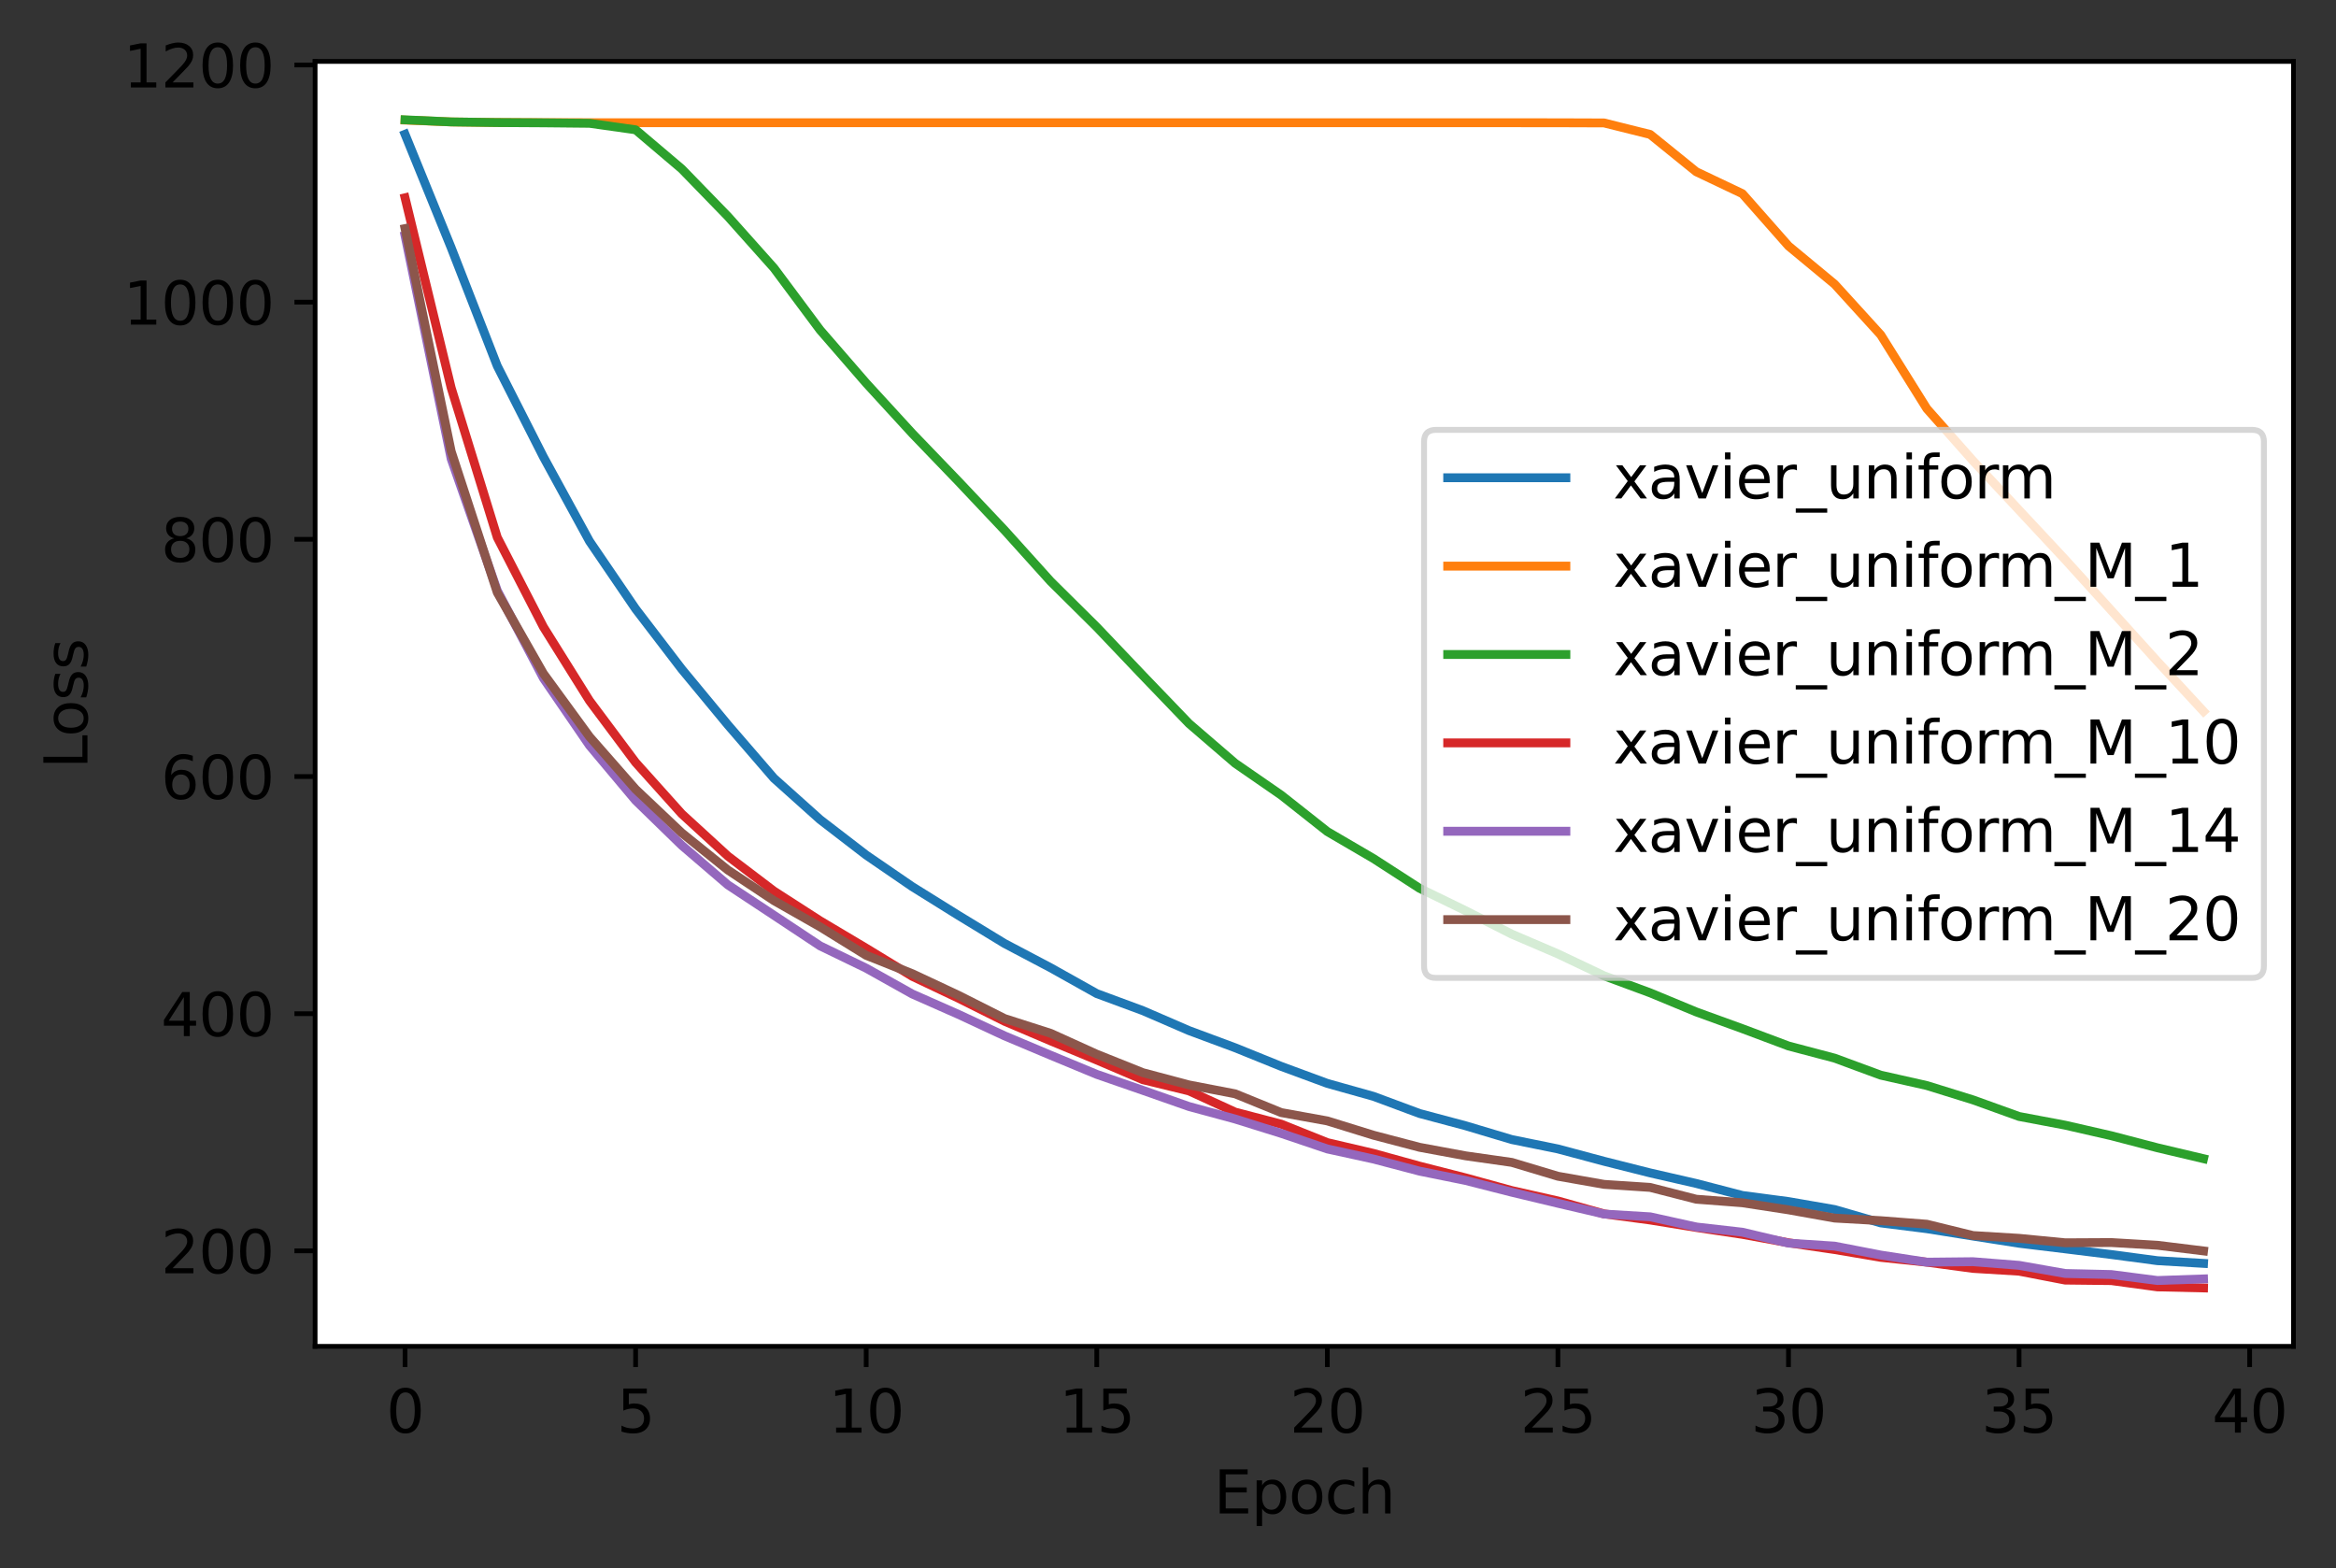 <?xml version="1.0" encoding="utf-8" standalone="no"?>
<!DOCTYPE svg PUBLIC "-//W3C//DTD SVG 1.1//EN"
  "http://www.w3.org/Graphics/SVG/1.1/DTD/svg11.dtd">
<svg xmlns:xlink="http://www.w3.org/1999/xlink" width="395.328pt" height="265.391pt" viewBox="0 0 395.328 265.391" xmlns="http://www.w3.org/2000/svg" version="1.1">
 <rect x="0" y="0" width="395.328" height="265.391" fill="#333333" stroke="none"/>
 <defs>
  <style type="text/css">*{stroke-linejoin: round; stroke-linecap: butt}</style>
 </defs>
 <g id="figure_1">
  <g id="patch_1">
   <path d="M 0 265.391 
L 395.328 265.391 
L 395.328 0 
L 0 0 
L 0 265.391 
z
" style="fill: none"/>
  </g>
  <g id="axes_1">
   <g id="patch_2">
    <path d="M 53.328 227.835 
L 388.128 227.835 
L 388.128 10.395 
L 53.328 10.395 
z
" style="fill: #ffffff"/>
   </g>
   <g id="matplotlib.axis_1">
    <g id="xtick_1">
     <g id="line2d_1">
      <defs>
       <path id="mc65db3b8b6" d="M 0 0 
L 0 3.5 
" style="stroke: #000000; stroke-width: 0.8"/>
      </defs>
      <g>
       <use xlink:href="#mc65db3b8b6" x="68.546" y="227.835" style="stroke: #000000; stroke-width: 0.8"/>
      </g>
     </g>
     <g id="text_1">
      <!-- 0 -->
      <g transform="translate(65.365 242.433)scale(0.1 -0.1)">
       <defs>
        <path id="DejaVuSans-30" d="M 2034 4250 
Q 1547 4250 1301 3770 
Q 1056 3291 1056 2328 
Q 1056 1369 1301 889 
Q 1547 409 2034 409 
Q 2525 409 2770 889 
Q 3016 1369 3016 2328 
Q 3016 3291 2770 3770 
Q 2525 4250 2034 4250 
z
M 2034 4750 
Q 2819 4750 3233 4129 
Q 3647 3509 3647 2328 
Q 3647 1150 3233 529 
Q 2819 -91 2034 -91 
Q 1250 -91 836 529 
Q 422 1150 422 2328 
Q 422 3509 836 4129 
Q 1250 4750 2034 4750 
z
" transform="scale(0.016)"/>
       </defs>
       <use xlink:href="#DejaVuSans-30"/>
      </g>
     </g>
    </g>
    <g id="xtick_2">
     <g id="line2d_2">
      <g>
       <use xlink:href="#mc65db3b8b6" x="107.567" y="227.835" style="stroke: #000000; stroke-width: 0.8"/>
      </g>
     </g>
     <g id="text_2">
      <!-- 5 -->
      <g transform="translate(104.386 242.433)scale(0.1 -0.1)">
       <defs>
        <path id="DejaVuSans-35" d="M 691 4666 
L 3169 4666 
L 3169 4134 
L 1269 4134 
L 1269 2991 
Q 1406 3038 1543 3061 
Q 1681 3084 1819 3084 
Q 2600 3084 3056 2656 
Q 3513 2228 3513 1497 
Q 3513 744 3044 326 
Q 2575 -91 1722 -91 
Q 1428 -91 1123 -41 
Q 819 9 494 109 
L 494 744 
Q 775 591 1075 516 
Q 1375 441 1709 441 
Q 2250 441 2565 725 
Q 2881 1009 2881 1497 
Q 2881 1984 2565 2268 
Q 2250 2553 1709 2553 
Q 1456 2553 1204 2497 
Q 953 2441 691 2322 
L 691 4666 
z
" transform="scale(0.016)"/>
       </defs>
       <use xlink:href="#DejaVuSans-35"/>
      </g>
     </g>
    </g>
    <g id="xtick_3">
     <g id="line2d_3">
      <g>
       <use xlink:href="#mc65db3b8b6" x="146.588" y="227.835" style="stroke: #000000; stroke-width: 0.8"/>
      </g>
     </g>
     <g id="text_3">
      <!-- 10 -->
      <g transform="translate(140.226 242.433)scale(0.1 -0.1)">
       <defs>
        <path id="DejaVuSans-31" d="M 794 531 
L 1825 531 
L 1825 4091 
L 703 3866 
L 703 4441 
L 1819 4666 
L 2450 4666 
L 2450 531 
L 3481 531 
L 3481 0 
L 794 0 
L 794 531 
z
" transform="scale(0.016)"/>
       </defs>
       <use xlink:href="#DejaVuSans-31"/>
       <use xlink:href="#DejaVuSans-30" x="63.623"/>
      </g>
     </g>
    </g>
    <g id="xtick_4">
     <g id="line2d_4">
      <g>
       <use xlink:href="#mc65db3b8b6" x="185.609" y="227.835" style="stroke: #000000; stroke-width: 0.8"/>
      </g>
     </g>
     <g id="text_4">
      <!-- 15 -->
      <g transform="translate(179.247 242.433)scale(0.1 -0.1)">
       <use xlink:href="#DejaVuSans-31"/>
       <use xlink:href="#DejaVuSans-35" x="63.623"/>
      </g>
     </g>
    </g>
    <g id="xtick_5">
     <g id="line2d_5">
      <g>
       <use xlink:href="#mc65db3b8b6" x="224.63" y="227.835" style="stroke: #000000; stroke-width: 0.8"/>
      </g>
     </g>
     <g id="text_5">
      <!-- 20 -->
      <g transform="translate(218.268 242.433)scale(0.1 -0.1)">
       <defs>
        <path id="DejaVuSans-32" d="M 1228 531 
L 3431 531 
L 3431 0 
L 469 0 
L 469 531 
Q 828 903 1448 1529 
Q 2069 2156 2228 2338 
Q 2531 2678 2651 2914 
Q 2772 3150 2772 3378 
Q 2772 3750 2511 3984 
Q 2250 4219 1831 4219 
Q 1534 4219 1204 4116 
Q 875 4013 500 3803 
L 500 4441 
Q 881 4594 1212 4672 
Q 1544 4750 1819 4750 
Q 2544 4750 2975 4387 
Q 3406 4025 3406 3419 
Q 3406 3131 3298 2873 
Q 3191 2616 2906 2266 
Q 2828 2175 2409 1742 
Q 1991 1309 1228 531 
z
" transform="scale(0.016)"/>
       </defs>
       <use xlink:href="#DejaVuSans-32"/>
       <use xlink:href="#DejaVuSans-30" x="63.623"/>
      </g>
     </g>
    </g>
    <g id="xtick_6">
     <g id="line2d_6">
      <g>
       <use xlink:href="#mc65db3b8b6" x="263.651" y="227.835" style="stroke: #000000; stroke-width: 0.8"/>
      </g>
     </g>
     <g id="text_6">
      <!-- 25 -->
      <g transform="translate(257.289 242.433)scale(0.1 -0.1)">
       <use xlink:href="#DejaVuSans-32"/>
       <use xlink:href="#DejaVuSans-35" x="63.623"/>
      </g>
     </g>
    </g>
    <g id="xtick_7">
     <g id="line2d_7">
      <g>
       <use xlink:href="#mc65db3b8b6" x="302.672" y="227.835" style="stroke: #000000; stroke-width: 0.8"/>
      </g>
     </g>
     <g id="text_7">
      <!-- 30 -->
      <g transform="translate(296.31 242.433)scale(0.1 -0.1)">
       <defs>
        <path id="DejaVuSans-33" d="M 2597 2516 
Q 3050 2419 3304 2112 
Q 3559 1806 3559 1356 
Q 3559 666 3084 287 
Q 2609 -91 1734 -91 
Q 1441 -91 1130 -33 
Q 819 25 488 141 
L 488 750 
Q 750 597 1062 519 
Q 1375 441 1716 441 
Q 2309 441 2620 675 
Q 2931 909 2931 1356 
Q 2931 1769 2642 2001 
Q 2353 2234 1838 2234 
L 1294 2234 
L 1294 2753 
L 1863 2753 
Q 2328 2753 2575 2939 
Q 2822 3125 2822 3475 
Q 2822 3834 2567 4026 
Q 2313 4219 1838 4219 
Q 1578 4219 1281 4162 
Q 984 4106 628 3988 
L 628 4550 
Q 988 4650 1302 4700 
Q 1616 4750 1894 4750 
Q 2613 4750 3031 4423 
Q 3450 4097 3450 3541 
Q 3450 3153 3228 2886 
Q 3006 2619 2597 2516 
z
" transform="scale(0.016)"/>
       </defs>
       <use xlink:href="#DejaVuSans-33"/>
       <use xlink:href="#DejaVuSans-30" x="63.623"/>
      </g>
     </g>
    </g>
    <g id="xtick_8">
     <g id="line2d_8">
      <g>
       <use xlink:href="#mc65db3b8b6" x="341.693" y="227.835" style="stroke: #000000; stroke-width: 0.8"/>
      </g>
     </g>
     <g id="text_8">
      <!-- 35 -->
      <g transform="translate(335.331 242.433)scale(0.1 -0.1)">
       <use xlink:href="#DejaVuSans-33"/>
       <use xlink:href="#DejaVuSans-35" x="63.623"/>
      </g>
     </g>
    </g>
    <g id="xtick_9">
     <g id="line2d_9">
      <g>
       <use xlink:href="#mc65db3b8b6" x="380.714" y="227.835" style="stroke: #000000; stroke-width: 0.8"/>
      </g>
     </g>
     <g id="text_9">
      <!-- 40 -->
      <g transform="translate(374.352 242.433)scale(0.1 -0.1)">
       <defs>
        <path id="DejaVuSans-34" d="M 2419 4116 
L 825 1625 
L 2419 1625 
L 2419 4116 
z
M 2253 4666 
L 3047 4666 
L 3047 1625 
L 3713 1625 
L 3713 1100 
L 3047 1100 
L 3047 0 
L 2419 0 
L 2419 1100 
L 313 1100 
L 313 1709 
L 2253 4666 
z
" transform="scale(0.016)"/>
       </defs>
       <use xlink:href="#DejaVuSans-34"/>
       <use xlink:href="#DejaVuSans-30" x="63.623"/>
      </g>
     </g>
    </g>
    <g id="text_10">
     <!-- Epoch -->
     <g transform="translate(205.417 256.111)scale(0.1 -0.1)">
      <defs>
       <path id="DejaVuSans-45" d="M 628 4666 
L 3578 4666 
L 3578 4134 
L 1259 4134 
L 1259 2753 
L 3481 2753 
L 3481 2222 
L 1259 2222 
L 1259 531 
L 3634 531 
L 3634 0 
L 628 0 
L 628 4666 
z
" transform="scale(0.016)"/>
       <path id="DejaVuSans-70" d="M 1159 525 
L 1159 -1331 
L 581 -1331 
L 581 3500 
L 1159 3500 
L 1159 2969 
Q 1341 3281 1617 3432 
Q 1894 3584 2278 3584 
Q 2916 3584 3314 3078 
Q 3713 2572 3713 1747 
Q 3713 922 3314 415 
Q 2916 -91 2278 -91 
Q 1894 -91 1617 61 
Q 1341 213 1159 525 
z
M 3116 1747 
Q 3116 2381 2855 2742 
Q 2594 3103 2138 3103 
Q 1681 3103 1420 2742 
Q 1159 2381 1159 1747 
Q 1159 1113 1420 752 
Q 1681 391 2138 391 
Q 2594 391 2855 752 
Q 3116 1113 3116 1747 
z
" transform="scale(0.016)"/>
       <path id="DejaVuSans-6f" d="M 1959 3097 
Q 1497 3097 1228 2736 
Q 959 2375 959 1747 
Q 959 1119 1226 758 
Q 1494 397 1959 397 
Q 2419 397 2687 759 
Q 2956 1122 2956 1747 
Q 2956 2369 2687 2733 
Q 2419 3097 1959 3097 
z
M 1959 3584 
Q 2709 3584 3137 3096 
Q 3566 2609 3566 1747 
Q 3566 888 3137 398 
Q 2709 -91 1959 -91 
Q 1206 -91 779 398 
Q 353 888 353 1747 
Q 353 2609 779 3096 
Q 1206 3584 1959 3584 
z
" transform="scale(0.016)"/>
       <path id="DejaVuSans-63" d="M 3122 3366 
L 3122 2828 
Q 2878 2963 2633 3030 
Q 2388 3097 2138 3097 
Q 1578 3097 1268 2742 
Q 959 2388 959 1747 
Q 959 1106 1268 751 
Q 1578 397 2138 397 
Q 2388 397 2633 464 
Q 2878 531 3122 666 
L 3122 134 
Q 2881 22 2623 -34 
Q 2366 -91 2075 -91 
Q 1284 -91 818 406 
Q 353 903 353 1747 
Q 353 2603 823 3093 
Q 1294 3584 2113 3584 
Q 2378 3584 2631 3529 
Q 2884 3475 3122 3366 
z
" transform="scale(0.016)"/>
       <path id="DejaVuSans-68" d="M 3513 2113 
L 3513 0 
L 2938 0 
L 2938 2094 
Q 2938 2591 2744 2837 
Q 2550 3084 2163 3084 
Q 1697 3084 1428 2787 
Q 1159 2491 1159 1978 
L 1159 0 
L 581 0 
L 581 4863 
L 1159 4863 
L 1159 2956 
Q 1366 3272 1645 3428 
Q 1925 3584 2291 3584 
Q 2894 3584 3203 3211 
Q 3513 2838 3513 2113 
z
" transform="scale(0.016)"/>
      </defs>
      <use xlink:href="#DejaVuSans-45"/>
      <use xlink:href="#DejaVuSans-70" x="63.184"/>
      <use xlink:href="#DejaVuSans-6f" x="126.66"/>
      <use xlink:href="#DejaVuSans-63" x="187.842"/>
      <use xlink:href="#DejaVuSans-68" x="242.822"/>
     </g>
    </g>
   </g>
   <g id="matplotlib.axis_2">
    <g id="ytick_1">
     <g id="line2d_10">
      <defs>
       <path id="mcdd077e758" d="M 0 0 
L -3.5 0 
" style="stroke: #000000; stroke-width: 0.8"/>
      </defs>
      <g>
       <use xlink:href="#mcdd077e758" x="53.328" y="211.67" style="stroke: #000000; stroke-width: 0.8"/>
      </g>
     </g>
     <g id="text_11">
      <!-- 200 -->
      <g transform="translate(27.241 215.469)scale(0.1 -0.1)">
       <use xlink:href="#DejaVuSans-32"/>
       <use xlink:href="#DejaVuSans-30" x="63.623"/>
       <use xlink:href="#DejaVuSans-30" x="127.246"/>
      </g>
     </g>
    </g>
    <g id="ytick_2">
     <g id="line2d_11">
      <g>
       <use xlink:href="#mcdd077e758" x="53.328" y="171.536" style="stroke: #000000; stroke-width: 0.8"/>
      </g>
     </g>
     <g id="text_12">
      <!-- 400 -->
      <g transform="translate(27.241 175.335)scale(0.1 -0.1)">
       <use xlink:href="#DejaVuSans-34"/>
       <use xlink:href="#DejaVuSans-30" x="63.623"/>
       <use xlink:href="#DejaVuSans-30" x="127.246"/>
      </g>
     </g>
    </g>
    <g id="ytick_3">
     <g id="line2d_12">
      <g>
       <use xlink:href="#mcdd077e758" x="53.328" y="131.402" style="stroke: #000000; stroke-width: 0.8"/>
      </g>
     </g>
     <g id="text_13">
      <!-- 600 -->
      <g transform="translate(27.241 135.201)scale(0.1 -0.1)">
       <defs>
        <path id="DejaVuSans-36" d="M 2113 2584 
Q 1688 2584 1439 2293 
Q 1191 2003 1191 1497 
Q 1191 994 1439 701 
Q 1688 409 2113 409 
Q 2538 409 2786 701 
Q 3034 994 3034 1497 
Q 3034 2003 2786 2293 
Q 2538 2584 2113 2584 
z
M 3366 4563 
L 3366 3988 
Q 3128 4100 2886 4159 
Q 2644 4219 2406 4219 
Q 1781 4219 1451 3797 
Q 1122 3375 1075 2522 
Q 1259 2794 1537 2939 
Q 1816 3084 2150 3084 
Q 2853 3084 3261 2657 
Q 3669 2231 3669 1497 
Q 3669 778 3244 343 
Q 2819 -91 2113 -91 
Q 1303 -91 875 529 
Q 447 1150 447 2328 
Q 447 3434 972 4092 
Q 1497 4750 2381 4750 
Q 2619 4750 2861 4703 
Q 3103 4656 3366 4563 
z
" transform="scale(0.016)"/>
       </defs>
       <use xlink:href="#DejaVuSans-36"/>
       <use xlink:href="#DejaVuSans-30" x="63.623"/>
       <use xlink:href="#DejaVuSans-30" x="127.246"/>
      </g>
     </g>
    </g>
    <g id="ytick_4">
     <g id="line2d_13">
      <g>
       <use xlink:href="#mcdd077e758" x="53.328" y="91.267" style="stroke: #000000; stroke-width: 0.8"/>
      </g>
     </g>
     <g id="text_14">
      <!-- 800 -->
      <g transform="translate(27.241 95.067)scale(0.1 -0.1)">
       <defs>
        <path id="DejaVuSans-38" d="M 2034 2216 
Q 1584 2216 1326 1975 
Q 1069 1734 1069 1313 
Q 1069 891 1326 650 
Q 1584 409 2034 409 
Q 2484 409 2743 651 
Q 3003 894 3003 1313 
Q 3003 1734 2745 1975 
Q 2488 2216 2034 2216 
z
M 1403 2484 
Q 997 2584 770 2862 
Q 544 3141 544 3541 
Q 544 4100 942 4425 
Q 1341 4750 2034 4750 
Q 2731 4750 3128 4425 
Q 3525 4100 3525 3541 
Q 3525 3141 3298 2862 
Q 3072 2584 2669 2484 
Q 3125 2378 3379 2068 
Q 3634 1759 3634 1313 
Q 3634 634 3220 271 
Q 2806 -91 2034 -91 
Q 1263 -91 848 271 
Q 434 634 434 1313 
Q 434 1759 690 2068 
Q 947 2378 1403 2484 
z
M 1172 3481 
Q 1172 3119 1398 2916 
Q 1625 2713 2034 2713 
Q 2441 2713 2670 2916 
Q 2900 3119 2900 3481 
Q 2900 3844 2670 4047 
Q 2441 4250 2034 4250 
Q 1625 4250 1398 4047 
Q 1172 3844 1172 3481 
z
" transform="scale(0.016)"/>
       </defs>
       <use xlink:href="#DejaVuSans-38"/>
       <use xlink:href="#DejaVuSans-30" x="63.623"/>
       <use xlink:href="#DejaVuSans-30" x="127.246"/>
      </g>
     </g>
    </g>
    <g id="ytick_5">
     <g id="line2d_14">
      <g>
       <use xlink:href="#mcdd077e758" x="53.328" y="51.133" style="stroke: #000000; stroke-width: 0.8"/>
      </g>
     </g>
     <g id="text_15">
      <!-- 1000 -->
      <g transform="translate(20.878 54.933)scale(0.1 -0.1)">
       <use xlink:href="#DejaVuSans-31"/>
       <use xlink:href="#DejaVuSans-30" x="63.623"/>
       <use xlink:href="#DejaVuSans-30" x="127.246"/>
       <use xlink:href="#DejaVuSans-30" x="190.869"/>
      </g>
     </g>
    </g>
    <g id="ytick_6">
     <g id="line2d_15">
      <g>
       <use xlink:href="#mcdd077e758" x="53.328" y="10.999" style="stroke: #000000; stroke-width: 0.8"/>
      </g>
     </g>
     <g id="text_16">
      <!-- 1200 -->
      <g transform="translate(20.878 14.798)scale(0.1 -0.1)">
       <use xlink:href="#DejaVuSans-31"/>
       <use xlink:href="#DejaVuSans-32" x="63.623"/>
       <use xlink:href="#DejaVuSans-30" x="127.246"/>
       <use xlink:href="#DejaVuSans-30" x="190.869"/>
      </g>
     </g>
    </g>
    <g id="text_17">
     <!-- Loss -->
     <g transform="translate(14.798 130.082)rotate(-90)scale(0.1 -0.1)">
      <defs>
       <path id="DejaVuSans-4c" d="M 628 4666 
L 1259 4666 
L 1259 531 
L 3531 531 
L 3531 0 
L 628 0 
L 628 4666 
z
" transform="scale(0.016)"/>
       <path id="DejaVuSans-73" d="M 2834 3397 
L 2834 2853 
Q 2591 2978 2328 3040 
Q 2066 3103 1784 3103 
Q 1356 3103 1142 2972 
Q 928 2841 928 2578 
Q 928 2378 1081 2264 
Q 1234 2150 1697 2047 
L 1894 2003 
Q 2506 1872 2764 1633 
Q 3022 1394 3022 966 
Q 3022 478 2636 193 
Q 2250 -91 1575 -91 
Q 1294 -91 989 -36 
Q 684 19 347 128 
L 347 722 
Q 666 556 975 473 
Q 1284 391 1588 391 
Q 1994 391 2212 530 
Q 2431 669 2431 922 
Q 2431 1156 2273 1281 
Q 2116 1406 1581 1522 
L 1381 1569 
Q 847 1681 609 1914 
Q 372 2147 372 2553 
Q 372 3047 722 3315 
Q 1072 3584 1716 3584 
Q 2034 3584 2315 3537 
Q 2597 3491 2834 3397 
z
" transform="scale(0.016)"/>
      </defs>
      <use xlink:href="#DejaVuSans-4c"/>
      <use xlink:href="#DejaVuSans-6f" x="53.963"/>
      <use xlink:href="#DejaVuSans-73" x="115.145"/>
      <use xlink:href="#DejaVuSans-73" x="167.244"/>
     </g>
    </g>
   </g>
   <g id="line2d_16">
    <path d="M 68.546 22.722 
L 76.351 41.906 
L 84.155 61.933 
L 91.959 77.309 
L 99.763 91.589 
L 107.567 103.035 
L 115.371 113.228 
L 123.176 122.665 
L 130.98 131.703 
L 138.784 138.692 
L 146.588 144.699 
L 154.392 150.05 
L 162.197 154.908 
L 170.001 159.661 
L 177.805 163.774 
L 185.609 168.142 
L 193.413 171.029 
L 201.218 174.404 
L 209.022 177.304 
L 216.826 180.461 
L 224.63 183.341 
L 232.434 185.529 
L 240.239 188.43 
L 248.043 190.511 
L 255.847 192.844 
L 263.651 194.427 
L 271.455 196.517 
L 279.26 198.483 
L 287.064 200.273 
L 294.868 202.301 
L 302.672 203.332 
L 310.476 204.684 
L 318.281 206.946 
L 326.085 207.928 
L 333.889 209.171 
L 341.693 210.392 
L 349.497 211.337 
L 357.302 212.299 
L 365.106 213.339 
L 372.91 213.796 
" clip-path="url(#p4665bfd978)" style="fill: none; stroke: #1f77b4; stroke-width: 1.5; stroke-linecap: square"/>
   </g>
   <g id="line2d_17">
    <path d="M 68.546 20.321 
L 76.351 20.635 
L 84.155 20.729 
L 91.959 20.757 
L 99.763 20.765 
L 107.567 20.767 
L 115.371 20.767 
L 123.176 20.768 
L 130.98 20.768 
L 138.784 20.767 
L 146.588 20.767 
L 154.392 20.768 
L 162.197 20.767 
L 170.001 20.767 
L 177.805 20.768 
L 185.609 20.767 
L 193.413 20.767 
L 201.218 20.768 
L 209.022 20.768 
L 216.826 20.767 
L 224.63 20.768 
L 232.434 20.768 
L 240.239 20.769 
L 248.043 20.77 
L 255.847 20.771 
L 263.651 20.776 
L 271.455 20.803 
L 279.26 22.75 
L 287.064 29.066 
L 294.868 32.774 
L 302.672 41.623 
L 310.476 48.088 
L 318.281 56.663 
L 326.085 69.157 
L 333.889 77.967 
L 341.693 86.326 
L 349.497 94.695 
L 357.302 103.307 
L 365.106 111.938 
L 372.91 120.382 
" clip-path="url(#p4665bfd978)" style="fill: none; stroke: #ff7f0e; stroke-width: 1.5; stroke-linecap: square"/>
   </g>
   <g id="line2d_18">
    <path d="M 68.546 20.278 
L 76.351 20.63 
L 84.155 20.739 
L 91.959 20.786 
L 99.763 20.863 
L 107.567 21.964 
L 115.371 28.583 
L 123.176 36.619 
L 130.98 45.362 
L 138.784 55.835 
L 146.588 64.835 
L 154.392 73.348 
L 162.197 81.462 
L 170.001 89.727 
L 177.805 98.385 
L 185.609 106.119 
L 193.413 114.321 
L 201.218 122.442 
L 209.022 129.162 
L 216.826 134.56 
L 224.63 140.724 
L 232.434 145.285 
L 240.239 150.326 
L 248.043 154.124 
L 255.847 158.081 
L 263.651 161.424 
L 271.455 165.129 
L 279.26 168.013 
L 287.064 171.245 
L 294.868 174.077 
L 302.672 177.005 
L 310.476 179.063 
L 318.281 181.943 
L 326.085 183.7 
L 333.889 186.124 
L 341.693 188.934 
L 349.497 190.408 
L 357.302 192.195 
L 365.106 194.233 
L 372.91 196.078 
" clip-path="url(#p4665bfd978)" style="fill: none; stroke: #2ca02c; stroke-width: 1.5; stroke-linecap: square"/>
   </g>
   <g id="line2d_19">
    <path d="M 68.546 33.466 
L 76.351 65.62 
L 84.155 90.934 
L 91.959 106.088 
L 99.763 118.576 
L 107.567 129.023 
L 115.371 137.722 
L 123.176 144.872 
L 130.98 150.798 
L 138.784 155.821 
L 146.588 160.465 
L 154.392 165.22 
L 162.197 168.92 
L 170.001 172.82 
L 177.805 176.142 
L 185.609 179.383 
L 193.413 182.711 
L 201.218 184.612 
L 209.022 188.194 
L 216.826 190.234 
L 224.63 193.357 
L 232.434 195.182 
L 240.239 197.338 
L 248.043 199.329 
L 255.847 201.473 
L 263.651 203.228 
L 271.455 205.417 
L 279.26 206.455 
L 287.064 207.717 
L 294.868 208.882 
L 302.672 210.307 
L 310.476 211.456 
L 318.281 212.776 
L 326.085 213.592 
L 333.889 214.645 
L 341.693 215.117 
L 349.497 216.624 
L 357.302 216.711 
L 365.106 217.774 
L 372.91 217.951 
" clip-path="url(#p4665bfd978)" style="fill: none; stroke: #d62728; stroke-width: 1.5; stroke-linecap: square"/>
   </g>
   <g id="line2d_20">
    <path d="M 68.546 39.878 
L 76.351 77.637 
L 84.155 99.936 
L 91.959 114.758 
L 99.763 126.148 
L 107.567 135.451 
L 115.371 143.046 
L 123.176 149.744 
L 130.98 154.894 
L 138.784 160.065 
L 146.588 163.843 
L 154.392 168.21 
L 162.197 171.659 
L 170.001 175.292 
L 177.805 178.575 
L 185.609 181.809 
L 193.413 184.514 
L 201.218 187.251 
L 209.022 189.366 
L 216.826 191.799 
L 224.63 194.431 
L 232.434 196.137 
L 240.239 198.189 
L 248.043 199.77 
L 255.847 201.756 
L 263.651 203.623 
L 271.455 205.447 
L 279.26 205.914 
L 287.064 207.634 
L 294.868 208.518 
L 302.672 210.365 
L 310.476 210.875 
L 318.281 212.387 
L 326.085 213.59 
L 333.889 213.51 
L 341.693 214.127 
L 349.497 215.503 
L 357.302 215.684 
L 365.106 216.693 
L 372.91 216.426 
" clip-path="url(#p4665bfd978)" style="fill: none; stroke: #9467bd; stroke-width: 1.5; stroke-linecap: square"/>
   </g>
   <g id="line2d_21">
    <path d="M 68.546 38.681 
L 76.351 76.371 
L 84.155 100.271 
L 91.959 113.978 
L 99.763 124.667 
L 107.567 133.561 
L 115.371 140.942 
L 123.176 147.231 
L 130.98 152.411 
L 138.784 156.846 
L 146.588 161.669 
L 154.392 164.774 
L 162.197 168.43 
L 170.001 172.364 
L 177.805 174.866 
L 185.609 178.403 
L 193.413 181.524 
L 201.218 183.596 
L 209.022 185.099 
L 216.826 188.276 
L 224.63 189.688 
L 232.434 192.104 
L 240.239 194.153 
L 248.043 195.596 
L 255.847 196.706 
L 263.651 199.048 
L 271.455 200.423 
L 279.26 200.939 
L 287.064 202.938 
L 294.868 203.538 
L 302.672 204.735 
L 310.476 206.129 
L 318.281 206.568 
L 326.085 207.168 
L 333.889 209.083 
L 341.693 209.555 
L 349.497 210.31 
L 357.302 210.269 
L 365.106 210.729 
L 372.91 211.687 
" clip-path="url(#p4665bfd978)" style="fill: none; stroke: #8c564b; stroke-width: 1.5; stroke-linecap: square"/>
   </g>
   <g id="patch_3">
    <path d="M 53.328 227.835 
L 53.328 10.395 
" style="fill: none; stroke: #000000; stroke-width: 0.8; stroke-linejoin: miter; stroke-linecap: square"/>
   </g>
   <g id="patch_4">
    <path d="M 388.128 227.835 
L 388.128 10.395 
" style="fill: none; stroke: #000000; stroke-width: 0.8; stroke-linejoin: miter; stroke-linecap: square"/>
   </g>
   <g id="patch_5">
    <path d="M 53.328 227.835 
L 388.128 227.835 
" style="fill: none; stroke: #000000; stroke-width: 0.8; stroke-linejoin: miter; stroke-linecap: square"/>
   </g>
   <g id="patch_6">
    <path d="M 53.328 10.395 
L 388.128 10.395 
" style="fill: none; stroke: #000000; stroke-width: 0.8; stroke-linejoin: miter; stroke-linecap: square"/>
   </g>
   <g id="legend_1">
    <g id="patch_7">
     <path d="M 242.998 165.483 
L 381.128 165.483 
Q 383.128 165.483 383.128 163.483 
L 383.128 74.746 
Q 383.128 72.746 381.128 72.746 
L 242.998 72.746 
Q 240.998 72.746 240.998 74.746 
L 240.998 163.483 
Q 240.998 165.483 242.998 165.483 
z
" style="fill: #ffffff; opacity: 0.8; stroke: #cccccc; stroke-linejoin: miter"/>
    </g>
    <g id="line2d_22">
     <path d="M 244.998 80.844 
L 254.998 80.844 
L 264.998 80.844 
" style="fill: none; stroke: #1f77b4; stroke-width: 1.5; stroke-linecap: square"/>
    </g>
    <g id="text_18">
     <!-- xavier_uniform -->
     <g transform="translate(272.998 84.344)scale(0.1 -0.1)">
      <defs>
       <path id="DejaVuSans-78" d="M 3513 3500 
L 2247 1797 
L 3578 0 
L 2900 0 
L 1881 1375 
L 863 0 
L 184 0 
L 1544 1831 
L 300 3500 
L 978 3500 
L 1906 2253 
L 2834 3500 
L 3513 3500 
z
" transform="scale(0.016)"/>
       <path id="DejaVuSans-61" d="M 2194 1759 
Q 1497 1759 1228 1600 
Q 959 1441 959 1056 
Q 959 750 1161 570 
Q 1363 391 1709 391 
Q 2188 391 2477 730 
Q 2766 1069 2766 1631 
L 2766 1759 
L 2194 1759 
z
M 3341 1997 
L 3341 0 
L 2766 0 
L 2766 531 
Q 2569 213 2275 61 
Q 1981 -91 1556 -91 
Q 1019 -91 701 211 
Q 384 513 384 1019 
Q 384 1609 779 1909 
Q 1175 2209 1959 2209 
L 2766 2209 
L 2766 2266 
Q 2766 2663 2505 2880 
Q 2244 3097 1772 3097 
Q 1472 3097 1187 3025 
Q 903 2953 641 2809 
L 641 3341 
Q 956 3463 1253 3523 
Q 1550 3584 1831 3584 
Q 2591 3584 2966 3190 
Q 3341 2797 3341 1997 
z
" transform="scale(0.016)"/>
       <path id="DejaVuSans-76" d="M 191 3500 
L 800 3500 
L 1894 563 
L 2988 3500 
L 3597 3500 
L 2284 0 
L 1503 0 
L 191 3500 
z
" transform="scale(0.016)"/>
       <path id="DejaVuSans-69" d="M 603 3500 
L 1178 3500 
L 1178 0 
L 603 0 
L 603 3500 
z
M 603 4863 
L 1178 4863 
L 1178 4134 
L 603 4134 
L 603 4863 
z
" transform="scale(0.016)"/>
       <path id="DejaVuSans-65" d="M 3597 1894 
L 3597 1613 
L 953 1613 
Q 991 1019 1311 708 
Q 1631 397 2203 397 
Q 2534 397 2845 478 
Q 3156 559 3463 722 
L 3463 178 
Q 3153 47 2828 -22 
Q 2503 -91 2169 -91 
Q 1331 -91 842 396 
Q 353 884 353 1716 
Q 353 2575 817 3079 
Q 1281 3584 2069 3584 
Q 2775 3584 3186 3129 
Q 3597 2675 3597 1894 
z
M 3022 2063 
Q 3016 2534 2758 2815 
Q 2500 3097 2075 3097 
Q 1594 3097 1305 2825 
Q 1016 2553 972 2059 
L 3022 2063 
z
" transform="scale(0.016)"/>
       <path id="DejaVuSans-72" d="M 2631 2963 
Q 2534 3019 2420 3045 
Q 2306 3072 2169 3072 
Q 1681 3072 1420 2755 
Q 1159 2438 1159 1844 
L 1159 0 
L 581 0 
L 581 3500 
L 1159 3500 
L 1159 2956 
Q 1341 3275 1631 3429 
Q 1922 3584 2338 3584 
Q 2397 3584 2469 3576 
Q 2541 3569 2628 3553 
L 2631 2963 
z
" transform="scale(0.016)"/>
       <path id="DejaVuSans-5f" d="M 3263 -1063 
L 3263 -1509 
L -63 -1509 
L -63 -1063 
L 3263 -1063 
z
" transform="scale(0.016)"/>
       <path id="DejaVuSans-75" d="M 544 1381 
L 544 3500 
L 1119 3500 
L 1119 1403 
Q 1119 906 1312 657 
Q 1506 409 1894 409 
Q 2359 409 2629 706 
Q 2900 1003 2900 1516 
L 2900 3500 
L 3475 3500 
L 3475 0 
L 2900 0 
L 2900 538 
Q 2691 219 2414 64 
Q 2138 -91 1772 -91 
Q 1169 -91 856 284 
Q 544 659 544 1381 
z
M 1991 3584 
L 1991 3584 
z
" transform="scale(0.016)"/>
       <path id="DejaVuSans-6e" d="M 3513 2113 
L 3513 0 
L 2938 0 
L 2938 2094 
Q 2938 2591 2744 2837 
Q 2550 3084 2163 3084 
Q 1697 3084 1428 2787 
Q 1159 2491 1159 1978 
L 1159 0 
L 581 0 
L 581 3500 
L 1159 3500 
L 1159 2956 
Q 1366 3272 1645 3428 
Q 1925 3584 2291 3584 
Q 2894 3584 3203 3211 
Q 3513 2838 3513 2113 
z
" transform="scale(0.016)"/>
       <path id="DejaVuSans-66" d="M 2375 4863 
L 2375 4384 
L 1825 4384 
Q 1516 4384 1395 4259 
Q 1275 4134 1275 3809 
L 1275 3500 
L 2222 3500 
L 2222 3053 
L 1275 3053 
L 1275 0 
L 697 0 
L 697 3053 
L 147 3053 
L 147 3500 
L 697 3500 
L 697 3744 
Q 697 4328 969 4595 
Q 1241 4863 1831 4863 
L 2375 4863 
z
" transform="scale(0.016)"/>
       <path id="DejaVuSans-6d" d="M 3328 2828 
Q 3544 3216 3844 3400 
Q 4144 3584 4550 3584 
Q 5097 3584 5394 3201 
Q 5691 2819 5691 2113 
L 5691 0 
L 5113 0 
L 5113 2094 
Q 5113 2597 4934 2840 
Q 4756 3084 4391 3084 
Q 3944 3084 3684 2787 
Q 3425 2491 3425 1978 
L 3425 0 
L 2847 0 
L 2847 2094 
Q 2847 2600 2669 2842 
Q 2491 3084 2119 3084 
Q 1678 3084 1418 2786 
Q 1159 2488 1159 1978 
L 1159 0 
L 581 0 
L 581 3500 
L 1159 3500 
L 1159 2956 
Q 1356 3278 1631 3431 
Q 1906 3584 2284 3584 
Q 2666 3584 2933 3390 
Q 3200 3197 3328 2828 
z
" transform="scale(0.016)"/>
      </defs>
      <use xlink:href="#DejaVuSans-78"/>
      <use xlink:href="#DejaVuSans-61" x="59.18"/>
      <use xlink:href="#DejaVuSans-76" x="120.459"/>
      <use xlink:href="#DejaVuSans-69" x="179.639"/>
      <use xlink:href="#DejaVuSans-65" x="207.422"/>
      <use xlink:href="#DejaVuSans-72" x="268.945"/>
      <use xlink:href="#DejaVuSans-5f" x="310.059"/>
      <use xlink:href="#DejaVuSans-75" x="360.059"/>
      <use xlink:href="#DejaVuSans-6e" x="423.438"/>
      <use xlink:href="#DejaVuSans-69" x="486.816"/>
      <use xlink:href="#DejaVuSans-66" x="514.6"/>
      <use xlink:href="#DejaVuSans-6f" x="549.805"/>
      <use xlink:href="#DejaVuSans-72" x="610.986"/>
      <use xlink:href="#DejaVuSans-6d" x="650.35"/>
     </g>
    </g>
    <g id="line2d_23">
     <path d="M 244.998 95.801 
L 254.998 95.801 
L 264.998 95.801 
" style="fill: none; stroke: #ff7f0e; stroke-width: 1.5; stroke-linecap: square"/>
    </g>
    <g id="text_19">
     <!-- xavier_uniform_M_1 -->
     <g transform="translate(272.998 99.301)scale(0.1 -0.1)">
      <defs>
       <path id="DejaVuSans-4d" d="M 628 4666 
L 1569 4666 
L 2759 1491 
L 3956 4666 
L 4897 4666 
L 4897 0 
L 4281 0 
L 4281 4097 
L 3078 897 
L 2444 897 
L 1241 4097 
L 1241 0 
L 628 0 
L 628 4666 
z
" transform="scale(0.016)"/>
      </defs>
      <use xlink:href="#DejaVuSans-78"/>
      <use xlink:href="#DejaVuSans-61" x="59.18"/>
      <use xlink:href="#DejaVuSans-76" x="120.459"/>
      <use xlink:href="#DejaVuSans-69" x="179.639"/>
      <use xlink:href="#DejaVuSans-65" x="207.422"/>
      <use xlink:href="#DejaVuSans-72" x="268.945"/>
      <use xlink:href="#DejaVuSans-5f" x="310.059"/>
      <use xlink:href="#DejaVuSans-75" x="360.059"/>
      <use xlink:href="#DejaVuSans-6e" x="423.438"/>
      <use xlink:href="#DejaVuSans-69" x="486.816"/>
      <use xlink:href="#DejaVuSans-66" x="514.6"/>
      <use xlink:href="#DejaVuSans-6f" x="549.805"/>
      <use xlink:href="#DejaVuSans-72" x="610.986"/>
      <use xlink:href="#DejaVuSans-6d" x="650.35"/>
      <use xlink:href="#DejaVuSans-5f" x="747.762"/>
      <use xlink:href="#DejaVuSans-4d" x="797.762"/>
      <use xlink:href="#DejaVuSans-5f" x="884.041"/>
      <use xlink:href="#DejaVuSans-31" x="934.041"/>
     </g>
    </g>
    <g id="line2d_24">
     <path d="M 244.998 110.757 
L 254.998 110.757 
L 264.998 110.757 
" style="fill: none; stroke: #2ca02c; stroke-width: 1.5; stroke-linecap: square"/>
    </g>
    <g id="text_20">
     <!-- xavier_uniform_M_2 -->
     <g transform="translate(272.998 114.257)scale(0.1 -0.1)">
      <use xlink:href="#DejaVuSans-78"/>
      <use xlink:href="#DejaVuSans-61" x="59.18"/>
      <use xlink:href="#DejaVuSans-76" x="120.459"/>
      <use xlink:href="#DejaVuSans-69" x="179.639"/>
      <use xlink:href="#DejaVuSans-65" x="207.422"/>
      <use xlink:href="#DejaVuSans-72" x="268.945"/>
      <use xlink:href="#DejaVuSans-5f" x="310.059"/>
      <use xlink:href="#DejaVuSans-75" x="360.059"/>
      <use xlink:href="#DejaVuSans-6e" x="423.438"/>
      <use xlink:href="#DejaVuSans-69" x="486.816"/>
      <use xlink:href="#DejaVuSans-66" x="514.6"/>
      <use xlink:href="#DejaVuSans-6f" x="549.805"/>
      <use xlink:href="#DejaVuSans-72" x="610.986"/>
      <use xlink:href="#DejaVuSans-6d" x="650.35"/>
      <use xlink:href="#DejaVuSans-5f" x="747.762"/>
      <use xlink:href="#DejaVuSans-4d" x="797.762"/>
      <use xlink:href="#DejaVuSans-5f" x="884.041"/>
      <use xlink:href="#DejaVuSans-32" x="934.041"/>
     </g>
    </g>
    <g id="line2d_25">
     <path d="M 244.998 125.713 
L 254.998 125.713 
L 264.998 125.713 
" style="fill: none; stroke: #d62728; stroke-width: 1.5; stroke-linecap: square"/>
    </g>
    <g id="text_21">
     <!-- xavier_uniform_M_10 -->
     <g transform="translate(272.998 129.213)scale(0.1 -0.1)">
      <use xlink:href="#DejaVuSans-78"/>
      <use xlink:href="#DejaVuSans-61" x="59.18"/>
      <use xlink:href="#DejaVuSans-76" x="120.459"/>
      <use xlink:href="#DejaVuSans-69" x="179.639"/>
      <use xlink:href="#DejaVuSans-65" x="207.422"/>
      <use xlink:href="#DejaVuSans-72" x="268.945"/>
      <use xlink:href="#DejaVuSans-5f" x="310.059"/>
      <use xlink:href="#DejaVuSans-75" x="360.059"/>
      <use xlink:href="#DejaVuSans-6e" x="423.438"/>
      <use xlink:href="#DejaVuSans-69" x="486.816"/>
      <use xlink:href="#DejaVuSans-66" x="514.6"/>
      <use xlink:href="#DejaVuSans-6f" x="549.805"/>
      <use xlink:href="#DejaVuSans-72" x="610.986"/>
      <use xlink:href="#DejaVuSans-6d" x="650.35"/>
      <use xlink:href="#DejaVuSans-5f" x="747.762"/>
      <use xlink:href="#DejaVuSans-4d" x="797.762"/>
      <use xlink:href="#DejaVuSans-5f" x="884.041"/>
      <use xlink:href="#DejaVuSans-31" x="934.041"/>
      <use xlink:href="#DejaVuSans-30" x="997.664"/>
     </g>
    </g>
    <g id="line2d_26">
     <path d="M 244.998 140.669 
L 254.998 140.669 
L 264.998 140.669 
" style="fill: none; stroke: #9467bd; stroke-width: 1.5; stroke-linecap: square"/>
    </g>
    <g id="text_22">
     <!-- xavier_uniform_M_14 -->
     <g transform="translate(272.998 144.169)scale(0.1 -0.1)">
      <use xlink:href="#DejaVuSans-78"/>
      <use xlink:href="#DejaVuSans-61" x="59.18"/>
      <use xlink:href="#DejaVuSans-76" x="120.459"/>
      <use xlink:href="#DejaVuSans-69" x="179.639"/>
      <use xlink:href="#DejaVuSans-65" x="207.422"/>
      <use xlink:href="#DejaVuSans-72" x="268.945"/>
      <use xlink:href="#DejaVuSans-5f" x="310.059"/>
      <use xlink:href="#DejaVuSans-75" x="360.059"/>
      <use xlink:href="#DejaVuSans-6e" x="423.438"/>
      <use xlink:href="#DejaVuSans-69" x="486.816"/>
      <use xlink:href="#DejaVuSans-66" x="514.6"/>
      <use xlink:href="#DejaVuSans-6f" x="549.805"/>
      <use xlink:href="#DejaVuSans-72" x="610.986"/>
      <use xlink:href="#DejaVuSans-6d" x="650.35"/>
      <use xlink:href="#DejaVuSans-5f" x="747.762"/>
      <use xlink:href="#DejaVuSans-4d" x="797.762"/>
      <use xlink:href="#DejaVuSans-5f" x="884.041"/>
      <use xlink:href="#DejaVuSans-31" x="934.041"/>
      <use xlink:href="#DejaVuSans-34" x="997.664"/>
     </g>
    </g>
    <g id="line2d_27">
     <path d="M 244.998 155.626 
L 254.998 155.626 
L 264.998 155.626 
" style="fill: none; stroke: #8c564b; stroke-width: 1.5; stroke-linecap: square"/>
    </g>
    <g id="text_23">
     <!-- xavier_uniform_M_20 -->
     <g transform="translate(272.998 159.126)scale(0.1 -0.1)">
      <use xlink:href="#DejaVuSans-78"/>
      <use xlink:href="#DejaVuSans-61" x="59.18"/>
      <use xlink:href="#DejaVuSans-76" x="120.459"/>
      <use xlink:href="#DejaVuSans-69" x="179.639"/>
      <use xlink:href="#DejaVuSans-65" x="207.422"/>
      <use xlink:href="#DejaVuSans-72" x="268.945"/>
      <use xlink:href="#DejaVuSans-5f" x="310.059"/>
      <use xlink:href="#DejaVuSans-75" x="360.059"/>
      <use xlink:href="#DejaVuSans-6e" x="423.438"/>
      <use xlink:href="#DejaVuSans-69" x="486.816"/>
      <use xlink:href="#DejaVuSans-66" x="514.6"/>
      <use xlink:href="#DejaVuSans-6f" x="549.805"/>
      <use xlink:href="#DejaVuSans-72" x="610.986"/>
      <use xlink:href="#DejaVuSans-6d" x="650.35"/>
      <use xlink:href="#DejaVuSans-5f" x="747.762"/>
      <use xlink:href="#DejaVuSans-4d" x="797.762"/>
      <use xlink:href="#DejaVuSans-5f" x="884.041"/>
      <use xlink:href="#DejaVuSans-32" x="934.041"/>
      <use xlink:href="#DejaVuSans-30" x="997.664"/>
     </g>
    </g>
   </g>
  </g>
 </g>
 <defs>
  <clipPath id="p4665bfd978">
   <rect x="53.328" y="10.395" width="334.8" height="217.44"/>
  </clipPath>
 </defs>
</svg>
